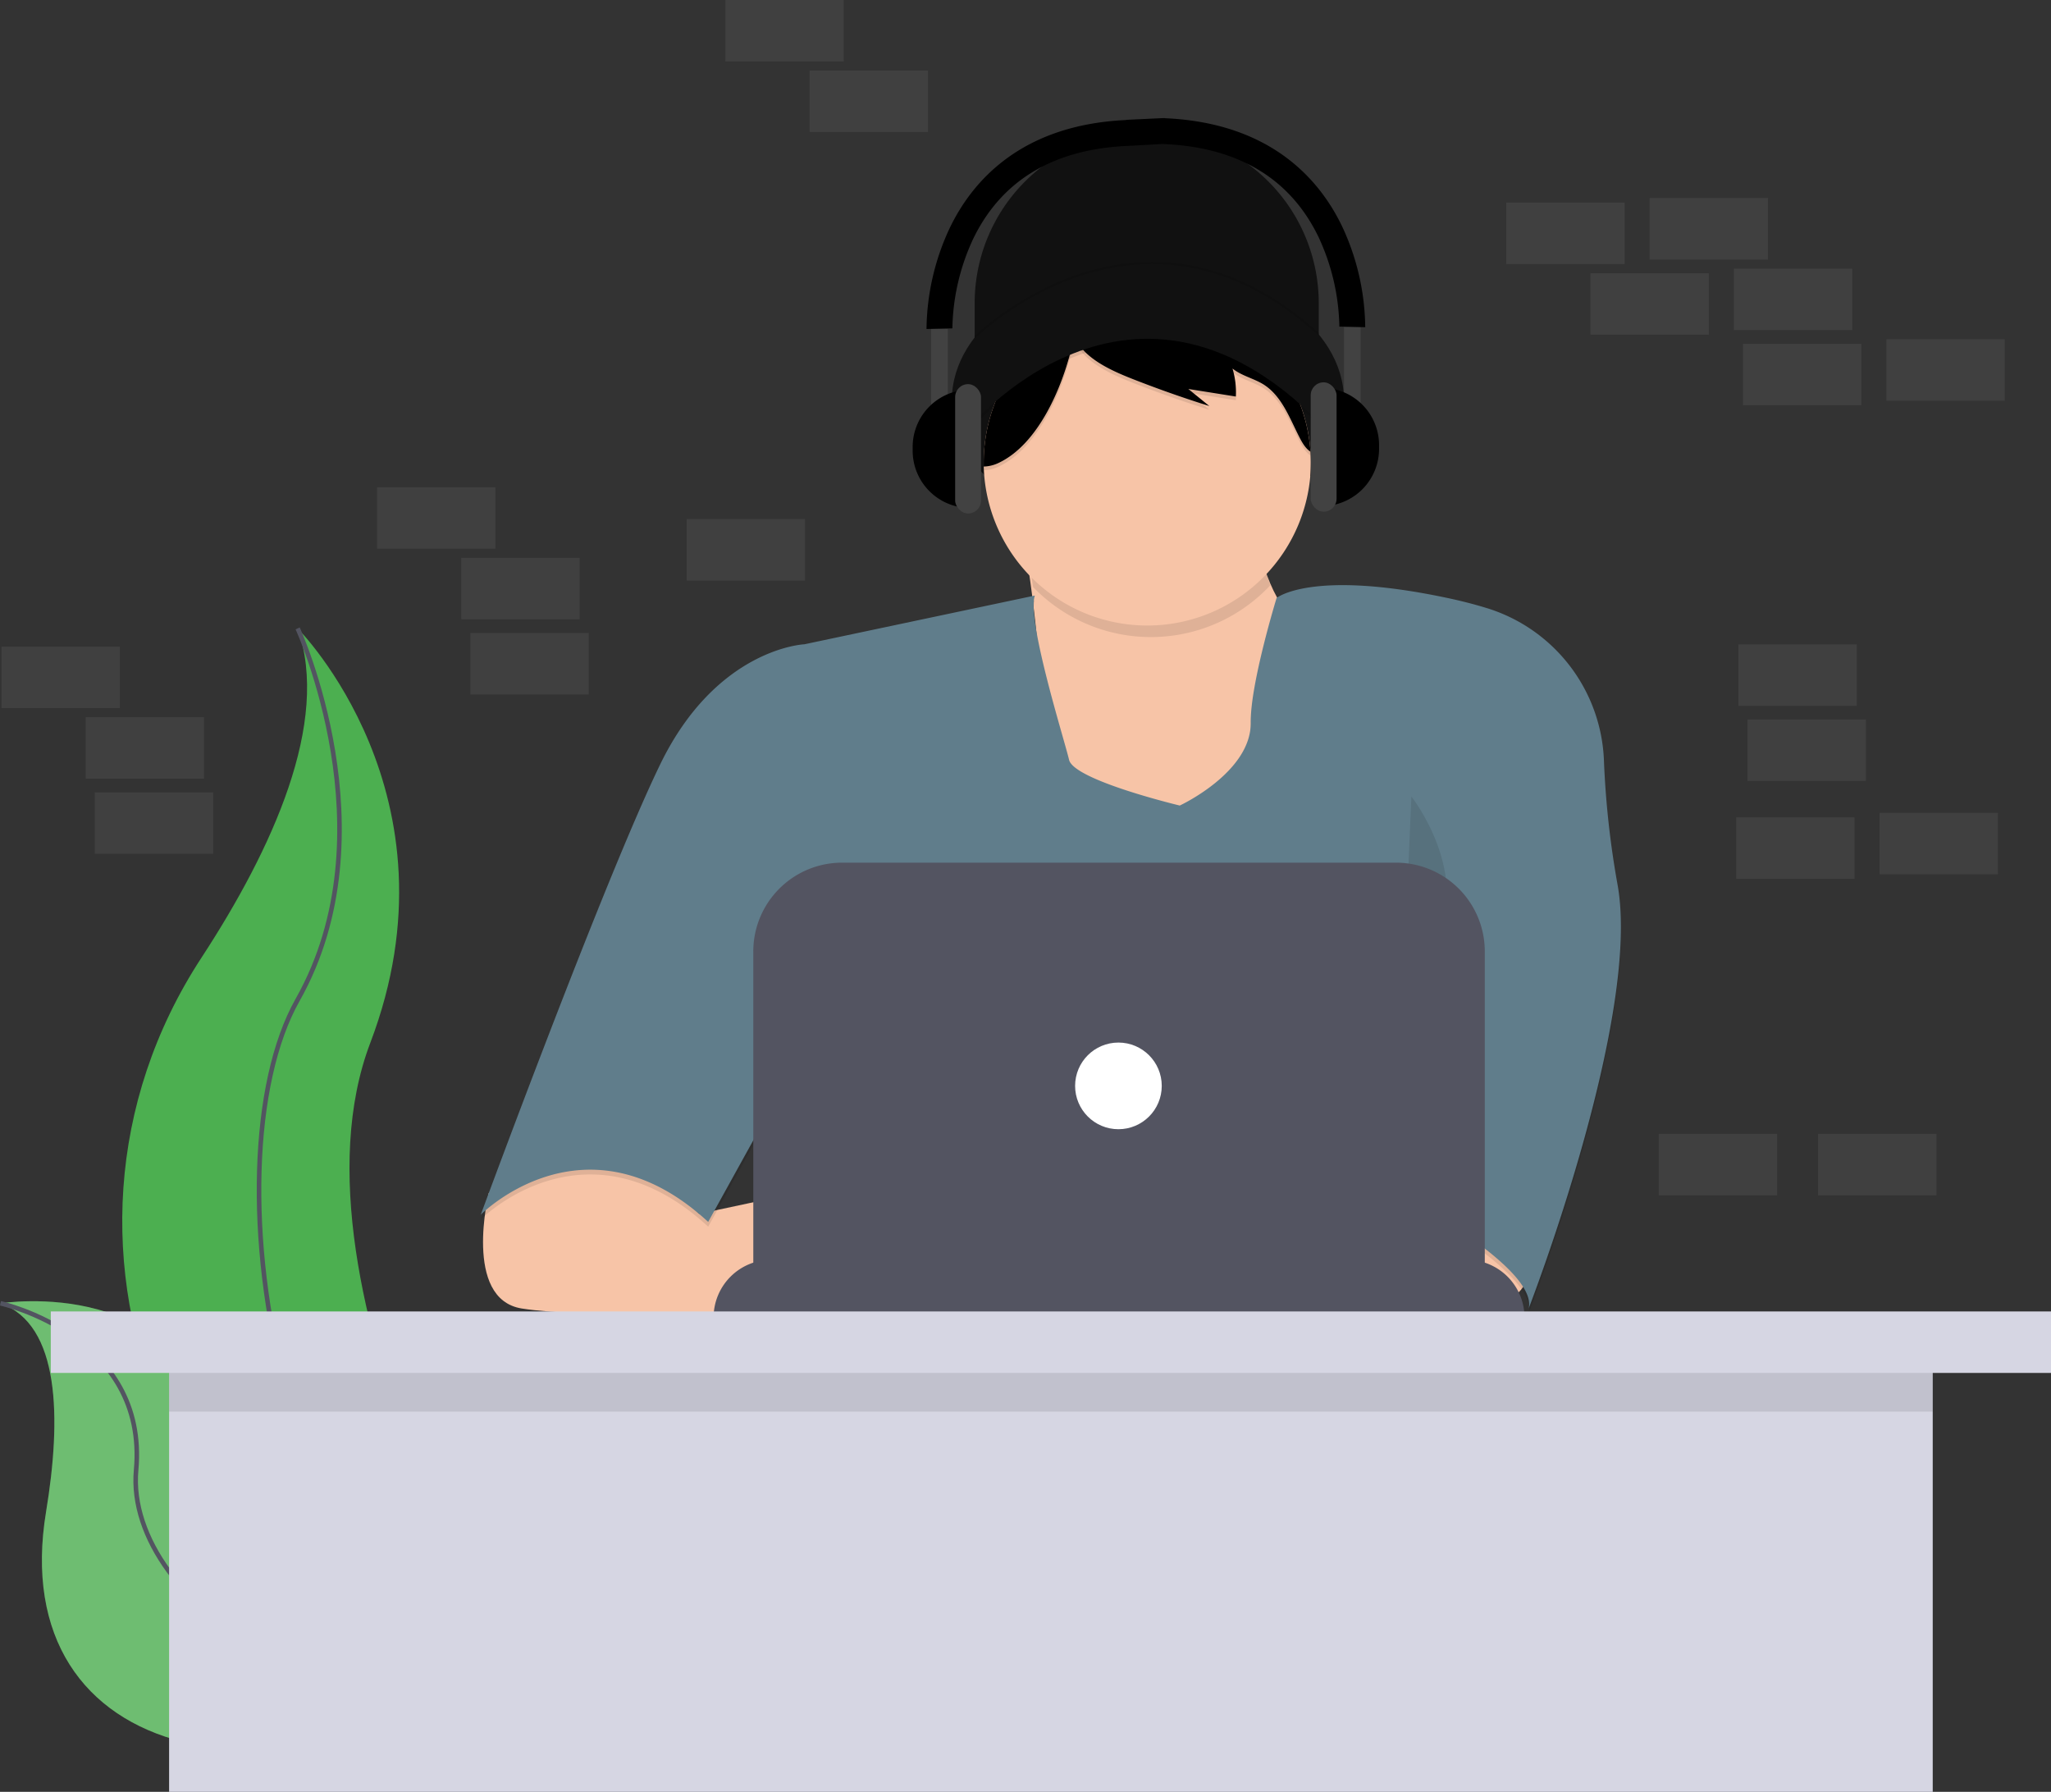 <svg id="6088ba52-b752-42bb-ac91-0a74df332082" data-name="Layer 1" xmlns="http://www.w3.org/2000/svg"
     viewBox="0 0 900.94 787">
    <rect x="0" y="0" width="900.94" height="787" fill="#333333" stroke="none"/>
    <defs>
        <linearGradient id="33dd52eb-d837-4874-aadb-63a17bd6edfc" x1="611.05" y1="646" x2="611.05" y2="103.5"
                        gradientUnits="userSpaceOnUse">
            <stop offset="0" stop-color="gray" stop-opacity="0.25"></stop>
            <stop offset="0.54" stop-color="gray" stop-opacity="0.12"></stop>
            <stop offset="1" stop-color="gray" stop-opacity="0.1"></stop>
        </linearGradient>
    </defs>
    <title>coding</title>
    <rect x="763.63" y="283" width="52" height="27" fill="#757575" opacity="0.2"></rect>
    <rect x="767.63" y="316" width="52" height="27" fill="#757575" opacity="0.2"></rect>
    <rect x="724.63" y="87" width="52" height="27" fill="#757575" opacity="0.2"></rect>
    <rect x="761.63" y="118" width="52" height="27" fill="#757575" opacity="0.2"></rect>
    <rect x="661.63" y="89" width="52" height="27" fill="#757575" opacity="0.2"></rect>
    <rect x="828.63" y="149" width="52" height="27" fill="#757575" opacity="0.2"></rect>
    <rect x="765.63" y="151" width="52" height="27" fill="#757575" opacity="0.2"></rect>
    <rect x="698.63" y="120" width="52" height="27" fill="#757575" opacity="0.2"></rect>
    <rect x="825.63" y="357" width="52" height="27" fill="#757575" opacity="0.2"></rect>
    <rect x="762.63" y="359" width="52" height="27" fill="#757575" opacity="0.2"></rect>
    <path d="M280.17,332.5s73.29,73.29,31.92,182S383,804.14,383,804.14s-1.2-.18-3.43-.57C229.05,777,154.26,604.85,238,477,269.08,429.41,294.62,373.64,280.17,332.5Z"
          transform="translate(-149.42 -56.5)" fill="#4caf50"></path>
    <path d="M280.17,332.5s41.37,89.84,0,163.12-7.09,279,102.84,308.52" transform="translate(-149.42 -56.5)" fill="none"
          stroke="#535461" stroke-miterlimit="10" stroke-width="2"></path>
    <path d="M149.63,628.92s83.63-13.32,91.25,61.63S401.7,775.89,401.7,775.89s-1,.68-2.87,1.91c-126.49,83-247.4,52.89-229.17-57.36C176.43,679.45,175.87,638.28,149.63,628.92Z"
          transform="translate(-149.42 -56.5)" fill="#4caf50"></path>
    <path d="M149.63,628.92s83.63-13.32,91.25,61.63S401.7,775.89,401.7,775.89s-1,.68-2.87,1.91c-126.49,83-247.4,52.89-229.17-57.36C176.43,679.45,175.87,638.28,149.63,628.92Z"
          transform="translate(-149.42 -56.5)" fill="#f5f5f5" opacity="0.2"></path>
    <path d="M149.63,628.92s64.91,14.25,59.58,73.27S305.61,832,401.7,775.89" transform="translate(-149.42 -56.5)"
          fill="none" stroke="#535461" stroke-miterlimit="10" stroke-width="2"></path>
    <rect x="0.63" y="284" width="52" height="27" fill="#757575" opacity="0.2"></rect>
    <rect x="37.63" y="315" width="52" height="27" fill="#757575" opacity="0.2"></rect>
    <rect x="318.63" width="52" height="27" fill="#757575" opacity="0.2"></rect>
    <rect x="728.63" y="498" width="52" height="27" fill="#757575" opacity="0.2"></rect>
    <rect x="41.63" y="348" width="52" height="27" fill="#757575" opacity="0.2"></rect>
    <rect x="355.63" y="31" width="52" height="27" fill="#757575" opacity="0.2"></rect>
    <rect x="165.63" y="214" width="52" height="27" fill="#757575" opacity="0.2"></rect>
    <rect x="202.63" y="245" width="52" height="27" fill="#757575" opacity="0.2"></rect>
    <rect x="301.63" y="228" width="52" height="27" fill="#757575" opacity="0.2"></rect>
    <rect x="206.63" y="278" width="52" height="27" fill="#757575" opacity="0.2"></rect>
    <rect x="798.63" y="498" width="52" height="27" fill="#757575" opacity="0.2"></rect>
    <path d="M503.71,57.57h0a75.57,75.57,0,0,1,75.57,75.57v32.24a0,0,0,0,1,0,0H428.14a0,0,0,0,1,0,0V133.14A75.57,75.57,0,0,1,503.71,57.57Z"
          fill="#111111"></path>
    <ellipse cx="504.24" cy="175.95" rx="86.14" ry="59.19" fill="#111111"></ellipse>
    <path d="M598.44,289.79s18,94.07,0,119.44,55,35.41,55,35.41L729,417.16l10.57-67.65s-46-25.9-36.47-78.22Z"
          transform="translate(-149.42 -56.5)" fill="#f7c4a7"></path>
    <path d="M821.46,606.89s4.76,20.61-21.14,24.31a146.45,146.45,0,0,1-46.08-.55l-5.71-51.77h60.25Z"
          transform="translate(-149.42 -56.5)" fill="#f7c4a7"></path>
    <path d="M364.12,580.51S352.68,627,378.58,631.2s121,4.23,121,4.23v-55l-43.06,9.2L416.1,550.87Z"
          transform="translate(-149.42 -56.5)" fill="#f7c4a7"></path>
    <path d="M604,320.18l-101.21,21.4s-38.58,1.59-63.42,52.85-78.75,197.66-78.75,197.66,46-46.51,99.89,3.17l35.94-65-7.93,103.06H767V584.69s58.13,31.18,53.91,48.62c0,0,49.75-128.18,39-186.43a396.18,396.18,0,0,1-5.94-54.5h0a73,73,0,0,0-51.38-66.67c-5.24-1.61-11-3.12-17.4-4.47-59.72-12.68-75,0-75,0s-11.57,37.64-11.36,54.7c.26,21.93-31.18,36.47-31.18,36.47s-46.51-11.1-48.62-20.08S600.28,330.75,604,320.18Z"
          transform="translate(-149.42 -56.5)" opacity="0.1"></path>
    <path d="M604,318.07l-101.21,21.4s-38.58,1.59-63.42,52.85S360.61,590,360.61,590s46-46.51,99.89,3.17l35.94-65L488.51,631.2H767V582.58s58.13,31.18,53.91,48.62c0,0,49.75-128.18,39-186.43a396.18,396.18,0,0,1-5.94-54.5h0a73,73,0,0,0-51.38-66.67c-5.24-1.61-11-3.12-17.4-4.47-59.72-12.68-75,0-75,0s-11.57,37.64-11.36,54.7c.26,21.93-31.18,36.47-31.18,36.47s-46.51-11.1-48.62-20.08S600.28,328.64,604,318.07Z"
          transform="translate(-149.42 -56.5)" fill="#607d8b"></path>
    <path d="M707.42,313.58a71.53,71.53,0,0,1-2.76-37.52L600,294.55s1.51,7.91,3.22,19.76a71.86,71.86,0,0,0,104.18-.73Z"
          transform="translate(-149.42 -56.5)" opacity="0.1"></path>
    <path d="M725.27,259.67a71.88,71.88,0,0,1-143.73,1.74c0-.58,0-1.16,0-1.74a71.89,71.89,0,0,1,40.29-64.59q3.23-1.58,6.64-2.84a72.39,72.39,0,0,1,37-3.44h0a71.82,71.82,0,0,1,59.61,66.1Q725.27,257.27,725.27,259.67Z"
          transform="translate(-149.42 -56.5)" fill="#f7c4a7"></path>
    <g opacity="0.1">
        <path d="M628.36,193.93l.1-.06q-3.41,1.26-6.64,2.84a71.89,71.89,0,0,0-40.29,64.59c0,.58,0,1.16,0,1.74a16,16,0,0,0,6.45-1.55c17.52-8.18,28-33.2,32.16-50.65C621.64,204.59,623.05,197.55,628.36,193.93Z"
              transform="translate(-149.42 -56.5)"></path>
        <path d="M683.37,195.94a71.28,71.28,0,0,0-17.87-5.51,23.06,23.06,0,0,1,12.83,8.06,32.86,32.86,0,0,1,3.93,7,72.07,72.07,0,0,0-60.45,1.25c4.51,9.89,18.5,15.28,27.84,18.89q15.34,5.92,31,10.83l-9.24-7.5,20.87,3.32a36.15,36.15,0,0,0-1.46-12.3c4,3.22,9.3,4.3,13.64,7,8.13,5.13,11.52,15,15.95,23.55,1.17,2.26,2.55,4.57,4.66,6A71.91,71.91,0,0,0,683.37,195.94Z"
              transform="translate(-149.42 -56.5)"></path>
    </g>
    <path d="M628.36,192.3l.1-.06q-3.41,1.26-6.64,2.84a71.89,71.89,0,0,0-40.29,64.59c0,.58,0,1.16,0,1.74a16,16,0,0,0,6.45-1.55c17.52-8.18,28-33.2,32.16-50.65C621.64,203,623.05,195.93,628.36,192.3Z"
          transform="translate(-149.42 -56.5)" fill="#000"></path>
    <path d="M683.37,194.32a71.28,71.28,0,0,0-17.87-5.51,23.06,23.06,0,0,1,12.83,8.06,32.86,32.86,0,0,1,3.93,7,72.07,72.07,0,0,0-60.45,1.25c4.51,9.89,18.5,15.28,27.84,18.89q15.34,5.92,31,10.83l-9.24-7.5,20.87,3.32a36.15,36.15,0,0,0-1.46-12.3c4,3.22,9.3,4.3,13.64,7,8.13,5.13,11.52,15,15.95,23.55,1.17,2.26,2.55,4.57,4.66,6A71.91,71.91,0,0,0,683.37,194.32Z"
          transform="translate(-149.42 -56.5)" fill="#000"></path>
    <path d="M573.33,247.82s74-92,159.61,0l-7.4-20.61s-40.17-58.66-68.7-46-56.55,21.67-56.55,21.67Z"
          transform="translate(-149.42 -56.5)" opacity="0.1"></path>
    <path d="M573.33,246.19s74-92,159.61,0l-7.4-20.61s-40.17-58.66-68.7-46-56.55,21.67-56.55,21.67Z"
          transform="translate(-149.42 -56.5)" fill="#111111"></path>
    <path d="M512.55,444.38s-15.85,42.28,6.34,80.33-19.55,53.91-19.55,53.91" transform="translate(-149.42 -56.5)"
          opacity="0.1"></path>
    <path d="M769.4,406.33s27.48,34.88,9.51,66.06S762,578.62,762,578.62" transform="translate(-149.42 -56.5)"
          opacity="0.1"></path>
    <path d="M338.82,553.3H644.29a25.37,25.37,0,0,1,25.37,25.37v0a0,0,0,0,1,0,0H313.46a0,0,0,0,1,0,0v0A25.37,25.37,0,0,1,338.82,553.3Z"
          fill="#535461"></path>
    <path d="M369.9,378.89H613.22a39,39,0,0,1,39,39V559.11a0,0,0,0,1,0,0H330.9a0,0,0,0,1,0,0V417.89A39,39,0,0,1,369.9,378.89Z"
          fill="#535461"></path>
    <circle cx="491.29" cy="476.93" r="19.03" fill="#fff"></circle>
    <path d="M577.56,204.7s72.72-72.68,151.15-1.33" transform="translate(-149.42 -56.5)" fill="none" stroke="#000"
          stroke-miterlimit="10" opacity="0.1"></path>
    <rect x="590.36" y="143.57" width="7.3" height="41.39" fill="#424242"></rect>
    <path d="M580.62,170.35h0a25.16,25.16,0,0,1,25.16,25.16v1.62a25.16,25.16,0,0,1-25.16,25.16h0a0,0,0,0,1,0,0V170.35a0,0,0,0,1,0,0Z"
          fill="#000"></path>
    <rect x="575.75" y="167.92" width="11.36" height="56.81" rx="5.68" ry="5.68" fill="#424242"></rect>
    <rect x="558.44" y="200.88" width="7.3" height="41.39" transform="translate(974.76 386.65) rotate(-180)"
          fill="#424242"></rect>
    <path d="M550.32,227.66h0a25.16,25.16,0,0,1,25.16,25.16v1.62a25.16,25.16,0,0,1-25.16,25.16h0a0,0,0,0,1,0,0V227.66A0,0,0,0,1,550.32,227.66Z"
          transform="translate(976.38 450.76) rotate(180)" fill="#000"></path>
    <rect x="568.99" y="225.23" width="11.36" height="56.81" rx="5.68" ry="5.68"
          transform="translate(999.92 450.76) rotate(-180)" fill="#424242"></rect>
    <path d="M738.92,155.83c-9.89-20.56-31.43-45.42-77.86-47.41v-.06l-.56,0h0l-16.45.78v.08c-46.12,2.12-67.56,26.89-77.42,47.38A106.59,106.59,0,0,0,556.41,201l5.68-.14,5.68-.13A96.65,96.65,0,0,1,577,161.21c12.52-25.72,35.56-39.39,68.47-40.66h0l14.55-.81h0C692.95,121,716,134.69,728.51,160.4a96.65,96.65,0,0,1,9.25,39.54l5.68.13,5.68.14A106.59,106.59,0,0,0,738.92,155.83Z"
          transform="translate(-149.42 -56.5)" fill="#000"></path>
    <rect x="74.28" y="579" width="774.71" height="208" fill="#d6d6e3"></rect>
    <rect x="74.28" y="593" width="774.71" height="27" opacity="0.1"></rect>
    <rect x="22.31" y="576" width="878.63" height="27" fill="#d6d6e3"></rect>
</svg>